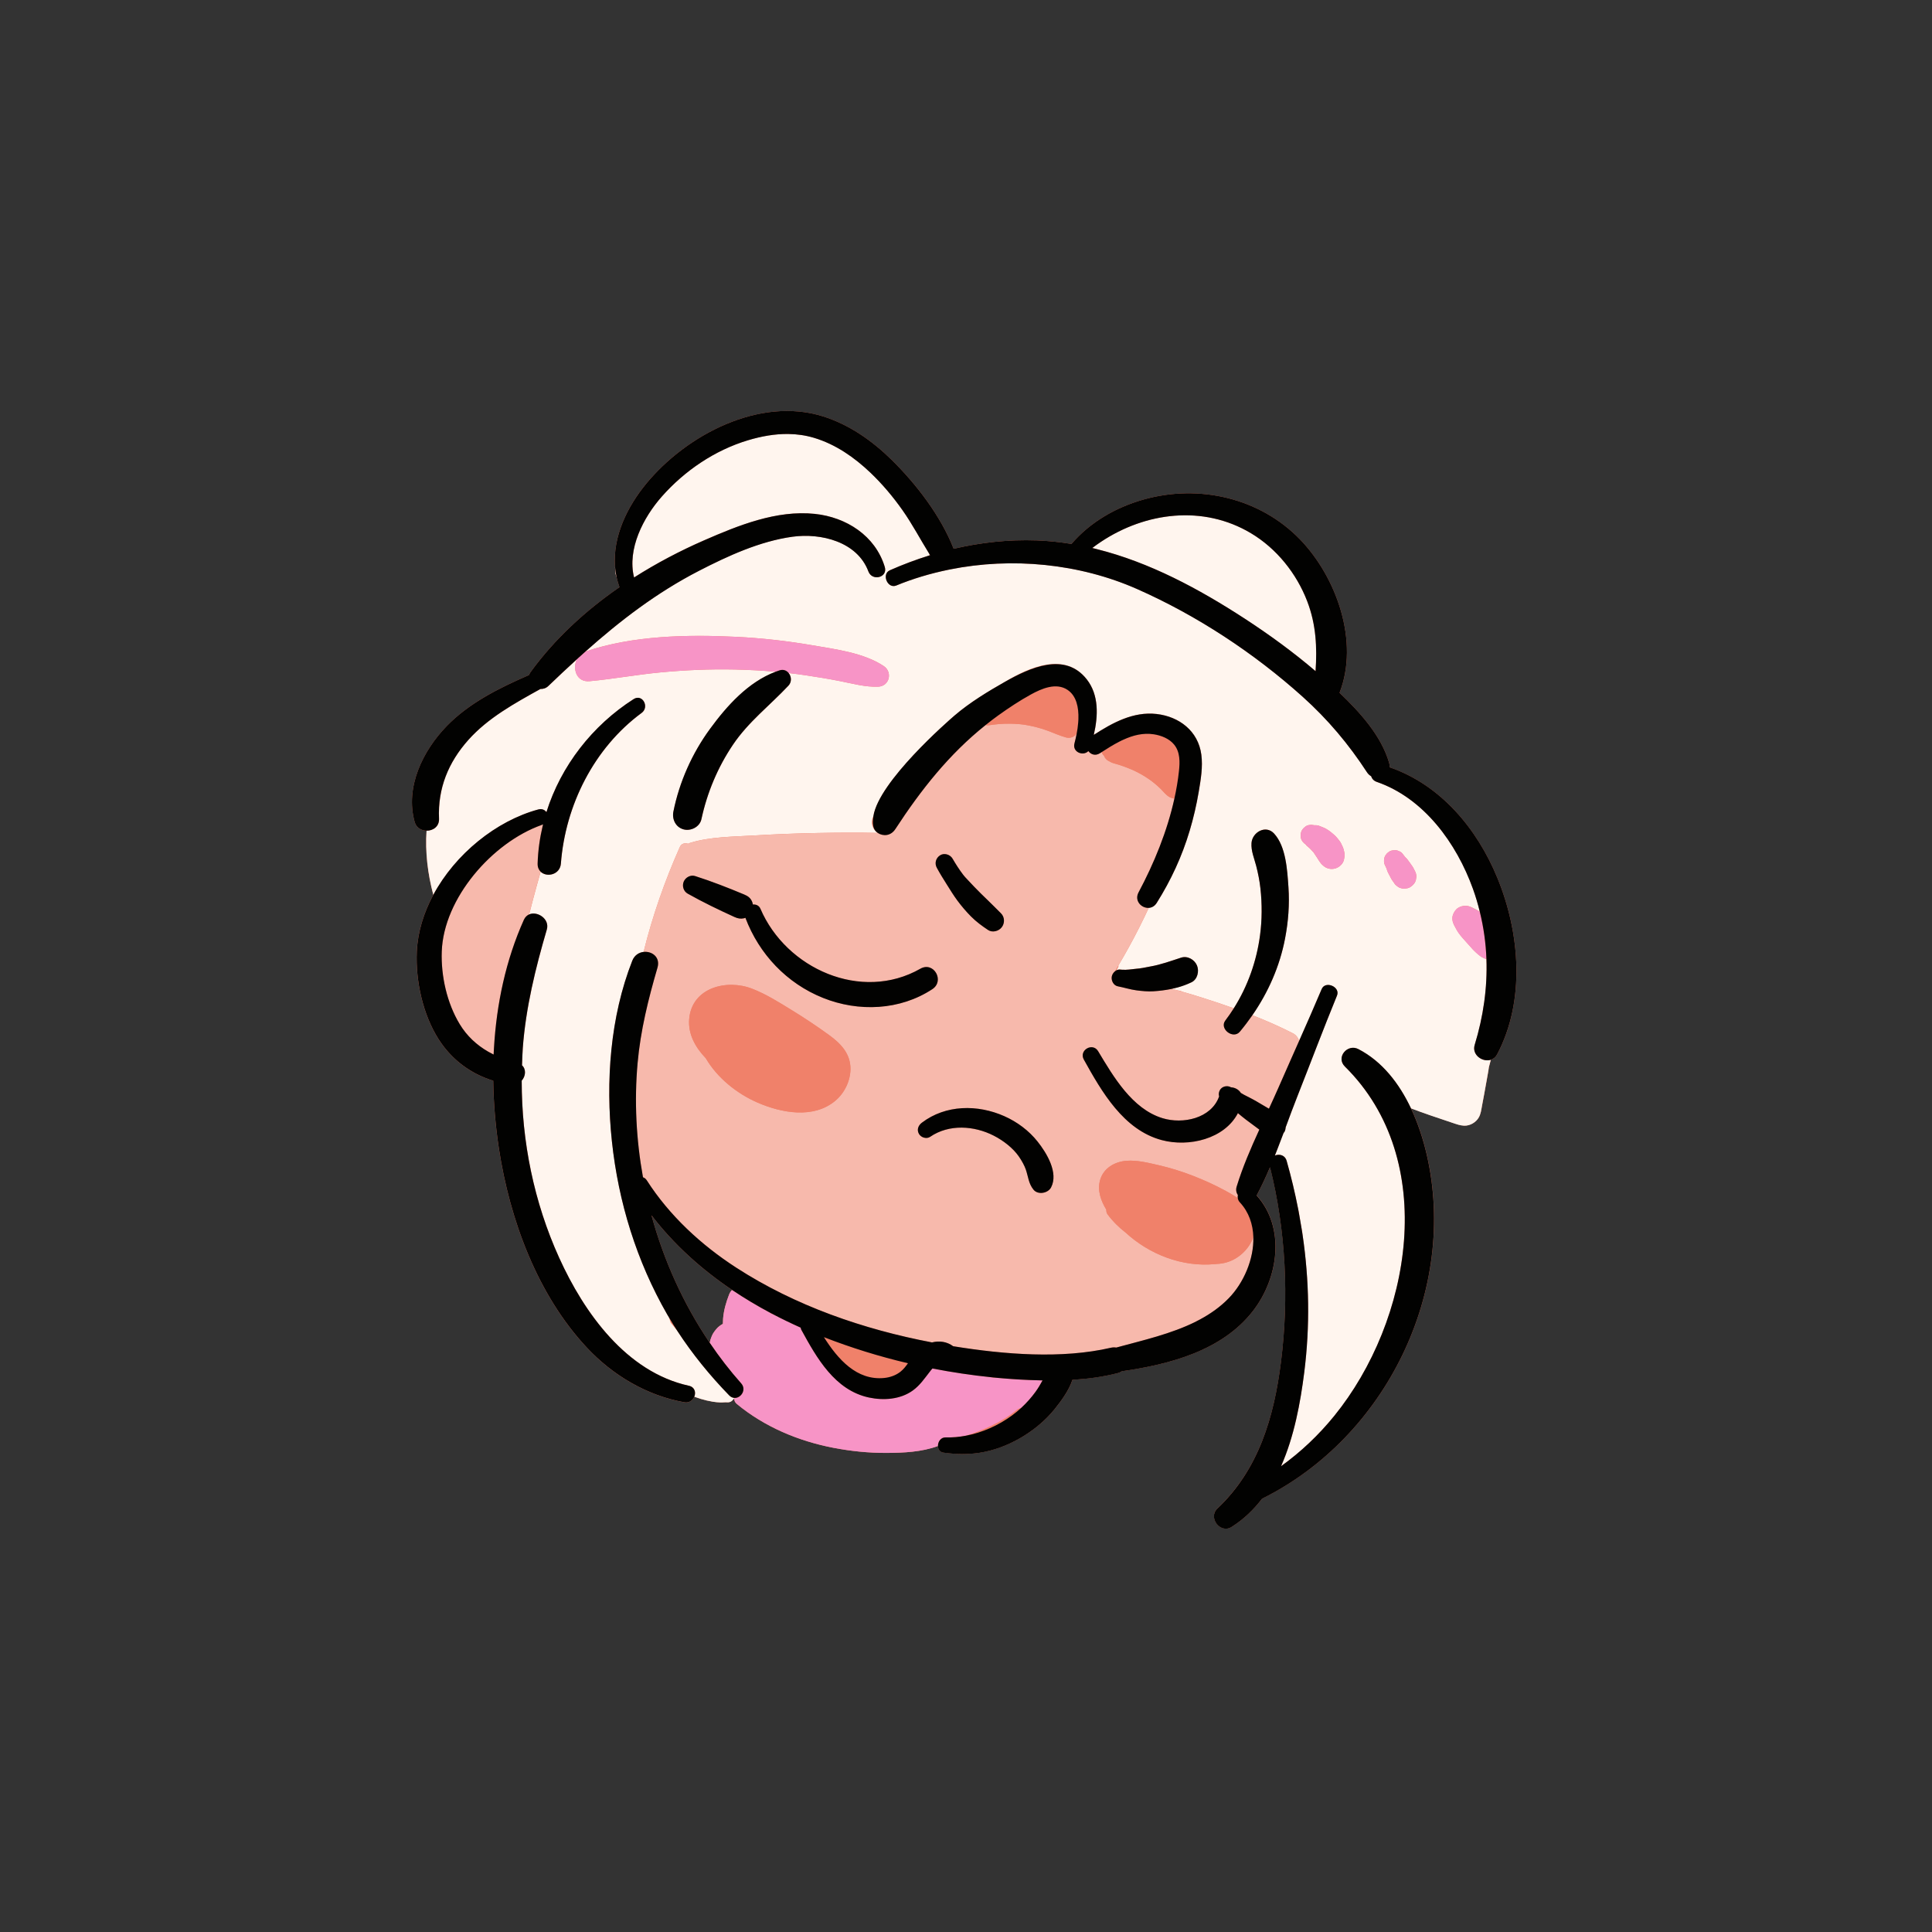 <svg xmlns="http://www.w3.org/2000/svg" xmlns:xlink="http://www.w3.org/1999/xlink" width="500" zoomAndPan="magnify" viewBox="0 0 375 375" height="500" preserveAspectRatio="xMidYMid meet" version="1.2"><rect x="0" y="0" width="375" height="375" fill="#333333" stroke="none"/><g id="c3af10ad62"><path style=" stroke:none;fill-rule:nonzero;fill:#f0816a;fill-opacity:1;" d="M 290.629 170.379 C 286.715 160.879 279.629 152.344 269.734 148.941 C 269.754 148.676 269.727 148.395 269.641 148.09 C 268.098 142.789 263.984 138.293 260.008 134.48 C 263.879 124.559 259.43 112.023 252.305 104.68 C 244.496 96.625 232.715 93.949 222.008 96.949 C 216.629 98.457 211.609 101.332 207.969 105.582 C 205.754 105.227 203.512 104.98 201.227 104.898 C 195.715 104.703 190.34 105.297 185.109 106.523 C 182.605 100.129 177.836 93.941 173.043 89.234 C 169.277 85.539 164.812 82.41 159.75 80.82 C 147.398 76.941 133.246 84.426 125.473 93.832 C 121.699 98.391 118.922 104.191 119.379 109.98 C 119.391 110.297 119.41 110.609 119.438 110.926 C 119.473 111.332 119.566 111.727 119.707 112.121 C 119.844 112.742 120.02 113.355 120.246 113.969 C 113.617 118.551 107.625 124.051 102.969 130.477 C 102.836 130.656 102.754 130.836 102.691 131.02 C 96.938 133.52 91.074 136.41 86.688 140.957 C 82.047 145.754 78.605 152.816 80.488 159.539 C 80.805 160.676 81.797 161.223 82.789 161.234 C 82.508 165.379 83.004 169.59 84.102 173.684 C 82.242 177.145 81.074 180.891 80.898 184.695 C 80.637 190.371 82.062 196.934 85.145 201.746 C 87.695 205.734 91.387 208.43 95.734 209.777 C 95.797 214.203 96.176 218.617 96.832 222.934 C 98.934 236.684 104.258 251.254 113.895 261.566 C 118.922 266.953 125.535 270.879 132.816 272.188 C 133.766 272.359 134.469 271.801 134.762 271.098 C 135.152 271.246 135.547 271.379 135.949 271.504 C 136.723 271.742 137.527 271.93 138.324 272.062 C 138.816 272.148 139.305 272.188 139.797 272.211 C 140.246 272.234 140.676 272.148 141.117 272.184 C 141.719 272.23 142.137 271.934 142.387 271.512 C 142.406 271.512 142.43 271.52 142.449 271.52 C 142.473 271.52 142.496 271.512 142.52 271.512 C 142.516 271.855 142.668 272.211 143.031 272.512 C 148.379 276.934 154.934 279.691 161.734 281.004 C 165.129 281.66 168.598 282.02 172.055 282.004 C 175.371 281.996 178.918 281.832 182.066 280.66 C 182.074 281.273 182.41 281.848 183.145 281.945 C 185.902 282.324 188.512 282.352 191.242 281.77 C 193.879 281.211 196.445 280.121 198.73 278.699 C 201 277.289 203.066 275.543 204.742 273.457 C 205.98 271.914 207.512 269.852 208.168 267.812 C 211.141 267.637 214.102 267.238 216.973 266.504 C 217.281 266.422 217.535 266.301 217.758 266.152 C 227.055 264.812 237.246 262.164 243.238 254.41 C 248.172 248.02 249.555 238.281 243.922 232.02 C 243.93 232 243.949 231.984 243.961 231.961 C 244.895 230.215 245.73 228.395 246.52 226.547 C 249.586 238.746 250.219 251.879 248.645 264.348 C 247.297 275.004 244.316 285.23 236.301 292.789 C 234.434 294.551 236.859 297.758 239.059 296.367 C 241.41 294.883 243.352 293.004 244.984 290.875 C 269.074 278.949 283.039 250.359 276.926 224.039 C 276.242 221.094 275.25 218.016 273.879 215.117 C 275.129 215.59 276.383 216.051 277.652 216.48 C 279.098 216.973 280.547 217.469 282 217.953 C 282.719 218.188 283.418 218.449 284.184 218.48 C 285.324 218.531 286.488 217.855 287.051 216.867 C 287.441 216.18 287.523 215.383 287.664 214.621 C 287.809 213.863 287.945 213.109 288.09 212.355 C 288.371 210.844 288.648 209.332 288.902 207.816 C 288.941 207.586 288.965 207.355 289 207.129 C 289.129 206.648 289.254 206.168 289.379 205.691 C 289.871 205.531 290.309 205.199 290.605 204.629 C 296.113 194.207 295.023 181.031 290.629 170.379 Z M 141.516 251.281 C 140.926 252.805 140.496 254.281 140.355 255.914 C 140.328 256.262 140.32 256.609 140.312 256.961 C 139.828 257.223 139.379 257.551 139.023 257.992 C 138.816 258.25 138.605 258.512 138.43 258.797 C 138.293 259.023 138.195 259.262 138.094 259.5 C 137.938 259.867 137.82 260.254 137.766 260.648 C 132.664 253.125 128.855 244.703 126.453 235.891 C 130.812 241.594 136.16 246.383 142.094 250.379 C 141.852 250.617 141.656 250.922 141.516 251.281 Z M 141.516 251.281 "/><path style=" stroke:none;fill-rule:nonzero;fill:#fff5ee;fill-opacity:1;" d="M 254.527 160.27 C 254.73 160.234 254.922 160.207 255.117 160.195 C 255.117 160.195 255.113 160.195 255.113 160.195 C 254.918 160.219 254.723 160.242 254.527 160.27 Z M 119.434 110.922 C 119.465 111.328 119.562 111.723 119.699 112.113 C 119.543 111.402 119.434 110.691 119.375 109.98 C 119.391 110.289 119.41 110.605 119.434 110.922 Z M 105.391 160.008 C 105.352 160.023 105.328 160.051 105.285 160.066 C 105.227 160.086 105.164 160.109 105.109 160.133 C 105.184 160.172 105.262 160.203 105.336 160.25 C 105.355 160.172 105.371 160.09 105.391 160.008 Z M 242.805 103.492 C 233.516 97.949 222.352 99.43 213.75 105.125 C 213.156 105.516 212.574 105.93 212.004 106.359 C 212.488 106.477 212.938 106.586 212.918 106.59 C 223.156 109.156 232.691 114.281 241.547 120.047 C 246.336 123.164 250.992 126.555 255.348 130.27 C 255.648 125.656 255.473 121.254 253.723 116.699 C 251.668 111.316 247.781 106.461 242.805 103.492 Z M 250.559 205.641 C 250.574 205.613 250.586 205.582 250.598 205.551 C 250.578 205.562 250.555 205.57 250.535 205.582 C 250.543 205.598 250.551 205.617 250.559 205.641 Z M 289.363 205.703 C 289.242 206.184 289.117 206.664 288.988 207.141 C 288.949 207.371 288.926 207.602 288.887 207.828 C 288.629 209.348 288.355 210.855 288.074 212.371 C 287.934 213.125 287.793 213.879 287.652 214.633 C 287.508 215.398 287.426 216.191 287.035 216.883 C 286.477 217.871 285.312 218.543 284.168 218.496 C 283.406 218.465 282.703 218.207 281.988 217.965 C 280.535 217.488 279.09 216.988 277.637 216.496 C 276.371 216.066 275.117 215.602 273.863 215.129 C 271.602 210.336 268.301 206.027 263.656 203.629 C 261.535 202.535 259.238 205.23 261.043 207.012 C 279.418 225.152 273.949 256.395 258.973 274.832 C 255.945 278.555 252.496 281.824 248.648 284.594 C 251.203 278.828 252.41 272.258 253.156 266.348 C 254.289 257.363 254.117 248.484 252.832 239.699 C 252.797 239.176 252.719 238.82 252.637 238.457 C 252.492 237.562 252.34 236.672 252.176 235.777 C 252.121 235.34 252.062 234.91 251.961 234.609 C 251.352 231.504 250.617 228.41 249.738 225.328 C 249.527 224.598 249.012 224.234 248.441 224.16 C 248.113 224.113 247.77 224.16 247.453 224.289 C 247.641 223.824 247.816 223.363 248 222.895 C 248.387 221.895 248.77 220.898 249.145 219.895 C 249.199 219.824 249.27 219.766 249.312 219.691 C 249.469 219.395 249.531 219.094 249.551 218.797 C 250.305 216.758 251.055 214.723 251.844 212.734 C 254.41 206.238 256.863 199.703 259.512 193.238 C 260.203 191.547 257.254 190.285 256.535 191.98 C 255.117 195.348 253.645 198.684 252.164 202.023 C 251.957 201.406 251.547 200.867 250.949 200.562 C 248.414 199.258 245.77 198.109 243.082 197.051 C 246.172 192.578 248.391 187.562 249.426 182.172 C 250.059 178.883 250.32 175.527 250.086 172.184 C 249.855 168.91 249.621 164.309 247.301 161.785 C 245.684 160.027 243.082 161.523 242.918 163.598 C 242.801 165.137 243.449 166.59 243.824 168.055 C 244.199 169.5 244.488 170.973 244.652 172.457 C 244.98 175.445 244.973 178.535 244.574 181.52 C 243.91 186.543 242.184 191.426 239.477 195.707 C 237.383 194.961 235.285 194.262 233.195 193.602 C 231.949 193.203 230.699 192.832 229.445 192.477 C 229.289 192.344 228.875 192.277 228.457 192.207 C 228.121 192.113 227.781 192.02 227.449 191.93 C 227.812 191.852 228.168 191.766 228.523 191.672 C 229.457 191.414 230.375 191.082 231.27 190.652 C 232.438 190.09 232.805 188.496 232.336 187.387 C 231.855 186.242 230.5 185.469 229.254 185.875 C 227.266 186.52 225.309 187.238 223.242 187.598 C 222.758 187.684 222.285 187.789 221.805 187.871 C 221.742 187.879 221.168 187.961 221.188 187.965 C 220.988 187.988 220.793 188.012 220.59 188.027 C 219.504 188.129 218.777 188.289 217.723 188.215 C 217.621 188.203 217.52 188.199 217.41 188.184 C 217.172 188.156 216.938 188.219 216.727 188.324 C 216.824 188.031 217.219 187.625 217.07 187.41 C 218.484 185.035 219.816 182.609 221.066 180.141 C 221.727 178.84 222.359 177.527 222.973 176.211 C 223.547 176.176 224.121 175.891 224.527 175.246 C 227.285 170.855 229.445 166.195 230.926 161.227 C 231.66 158.754 232.246 156.227 232.676 153.68 C 233.078 151.309 233.504 148.863 233.184 146.457 C 232.57 141.891 228.902 139.078 224.488 138.578 C 219.992 138.066 215.969 140.262 212.312 142.633 C 213.16 138.961 213.336 134.902 210.945 131.855 C 206.695 126.445 199.816 129.488 195.043 132.348 C 191.902 134.129 188.242 136.332 185.266 138.895 C 184.012 139.973 170.582 151.672 169.531 158.402 C 168.844 159.785 169.418 161.043 170.391 161.668 C 166.539 161.582 162.68 161.609 158.832 161.68 C 154.633 161.754 150.438 161.922 146.246 162.172 C 142.301 162.406 137.895 162.41 134.102 163.555 C 134.094 163.562 134.086 163.566 134.078 163.566 C 133.902 163.605 133.734 163.672 133.582 163.77 C 132.965 163.566 132.27 163.695 131.953 164.414 C 129.059 170.934 126.648 177.766 124.926 184.766 C 124.027 184.871 123.152 185.406 122.734 186.477 C 118.434 197.402 117.543 209.934 118.777 221.535 C 120.039 233.344 123.578 244.809 129.504 255.117 C 129.605 255.293 129.715 255.461 129.812 255.637 C 129.938 256 130.059 256.367 130.18 256.73 C 130.609 257.277 131.051 257.82 131.496 258.348 C 134.406 262.828 137.832 267.016 141.543 270.836 C 141.855 271.16 142.203 271.305 142.543 271.332 C 142.535 271.395 142.531 271.457 142.531 271.52 C 142.504 271.52 142.48 271.523 142.457 271.523 C 142.438 271.523 142.414 271.52 142.395 271.52 C 142.148 271.938 141.727 272.238 141.125 272.188 C 140.688 272.148 140.258 272.238 139.809 272.215 C 139.312 272.191 138.82 272.148 138.332 272.066 C 137.535 271.934 136.734 271.746 135.961 271.508 C 135.562 271.383 135.168 271.25 134.77 271.102 C 135.113 270.266 134.867 269.227 133.715 268.977 C 121.578 266.316 113.379 254.816 108.531 244.121 C 103.652 233.355 101.258 221.562 101.27 209.762 C 102.039 208.898 102.176 207.559 101.332 206.785 C 101.371 205.668 101.398 204.543 101.48 203.426 C 102.062 195.59 103.938 187.945 106.145 180.426 C 106.746 178.379 104.312 176.781 102.707 177.492 C 103.188 175.598 103.684 173.707 104.207 171.82 C 104.449 170.949 104.691 170.074 104.941 169.199 C 106.121 170.355 108.703 169.801 108.871 167.621 C 109.738 156.293 115.297 145.188 124.547 138.379 C 126.113 137.223 124.699 134.609 122.984 135.703 C 114.988 140.812 108.879 148.664 106.062 157.645 C 105.746 157.195 105.203 156.93 104.488 157.121 C 96.312 159.328 88.375 165.762 84.113 173.684 C 83.016 169.59 82.52 165.375 82.801 161.234 C 84.047 161.254 85.293 160.441 85.227 158.898 C 84.961 153.027 87.031 147.977 90.906 143.629 C 94.73 139.336 99.918 136.504 104.906 133.73 C 105.445 133.75 105.992 133.582 106.445 133.152 C 108.285 131.391 110.125 129.652 111.992 127.953 C 111.086 129.789 111.887 132.453 114.438 132.219 C 119.055 131.793 123.609 130.938 128.223 130.508 C 132.988 130.062 137.777 129.848 142.562 129.949 C 145.227 130.008 147.898 130.145 150.555 130.383 C 145.242 132.375 141.098 136.996 137.816 141.48 C 134.344 146.227 131.875 151.758 130.715 157.52 C 130.414 159.012 131.145 160.562 132.684 160.98 C 134.086 161.367 135.824 160.508 136.145 159.016 C 137.27 153.836 139.312 148.949 142.273 144.551 C 145.266 140.105 149.43 136.934 153.051 133.078 C 153.719 132.367 153.621 131.301 153.086 130.637 C 154.203 130.766 155.32 130.91 156.434 131.078 C 158.672 131.41 160.91 131.777 163.129 132.219 C 165.535 132.695 167.98 133.379 170.453 133.281 C 172.633 133.203 173.305 130.469 171.539 129.285 C 167.668 126.703 162.141 126.012 157.633 125.238 C 152.781 124.406 147.871 123.852 142.953 123.609 C 133.367 123.141 122.82 123.348 113.652 126.453 C 113.641 126.461 113.633 126.465 113.621 126.465 C 120.375 120.457 127.473 115.008 135.652 110.793 C 141.277 107.895 147.484 105.043 153.805 104.168 C 159.324 103.41 166.391 105.121 168.562 110.91 C 169.293 112.859 172.367 112.102 171.742 110.039 C 169.895 103.965 164.27 100.379 158.164 99.738 C 150.758 98.961 143.32 101.969 136.66 104.875 C 132.031 106.895 127.445 109.301 123.082 112.082 C 121.707 106.551 124.883 100.418 128.477 96.359 C 132.918 91.34 138.754 87.379 145.188 85.445 C 147.773 84.668 150.395 84.195 153.012 84.23 C 154.684 84.254 156.348 84.477 158.012 84.973 C 160.102 85.602 162.07 86.555 163.902 87.723 C 165.727 88.891 167.422 90.27 168.973 91.754 C 171.281 93.957 173.344 96.41 175.18 99.016 C 177.094 101.734 178.633 104.684 180.387 107.492 C 180.391 107.594 180.395 107.699 180.398 107.805 C 177.812 108.613 175.254 109.57 172.727 110.688 C 171.07 111.422 172.273 114.344 173.973 113.645 C 177.207 112.316 180.582 111.312 184.039 110.598 C 184.148 110.582 184.258 110.559 184.363 110.531 C 196.477 108.094 209.527 109.383 220.699 114.32 C 232.324 119.453 243.434 126.77 252.875 135.254 C 257.738 139.629 261.781 144.434 265.344 149.898 C 265.562 150.238 265.84 150.48 266.145 150.66 C 266.297 151.125 266.633 151.547 267.234 151.758 C 276.406 154.926 282.73 163.691 285.914 172.539 C 286.441 174.008 286.879 175.492 287.246 176.984 C 286.754 176.648 286.227 176.406 285.703 176.137 C 285.188 175.875 284.676 175.762 284.098 175.836 C 283.566 175.91 283.023 176.125 282.652 176.531 C 282.355 176.848 282.141 177.227 282 177.641 C 281.797 178.273 281.953 179.016 282.254 179.582 C 282.527 180.086 282.773 180.59 283.105 181.062 C 283.582 181.742 284.152 182.352 284.703 182.965 C 285.098 183.406 285.492 183.844 285.883 184.285 C 286.074 184.5 286.293 184.684 286.5 184.887 C 286.785 185.156 287.086 185.414 287.41 185.641 C 287.48 185.688 287.547 185.73 287.617 185.773 C 287.855 185.906 288.234 186.09 288.512 186.137 C 288.516 186.137 288.516 186.137 288.52 186.137 C 288.727 191.715 287.922 197.316 286.242 202.805 C 285.629 204.77 287.766 206.215 289.363 205.703 Z M 260.895 165.285 C 260.871 165.168 260.844 165.051 260.816 164.938 C 260.699 164.516 260.496 164.109 260.305 163.715 C 260.117 163.328 259.789 162.965 259.531 162.641 C 259.383 162.453 259.211 162.281 259.035 162.117 C 258.551 161.676 258.027 161.254 257.465 160.922 C 257.102 160.707 256.676 160.551 256.289 160.395 C 256.18 160.352 256.07 160.309 255.961 160.27 C 255.672 160.176 255.406 160.164 255.137 160.184 C 254.926 160.156 254.723 160.117 254.512 160.094 C 254.332 160.117 254.145 160.141 253.965 160.164 C 253.695 160.227 253.461 160.352 253.262 160.535 C 252.922 160.797 252.621 161.172 252.52 161.609 C 252.441 161.969 252.441 162.344 252.52 162.707 C 252.641 163.227 253.023 163.613 253.434 163.914 C 253.441 163.918 253.449 163.93 253.457 163.934 C 253.516 164.004 253.57 164.082 253.629 164.152 C 253.645 164.168 253.664 164.176 253.676 164.191 C 254.145 164.559 254.574 164.988 254.961 165.445 C 255.16 165.742 255.355 166.043 255.559 166.344 C 255.922 166.879 256.242 167.523 256.742 167.938 C 257.047 168.246 257.41 168.453 257.832 168.574 C 258.266 168.695 258.703 168.695 259.141 168.574 C 259.918 168.359 260.699 167.676 260.859 166.855 C 260.867 166.809 260.879 166.762 260.887 166.711 C 261 166.07 261.031 165.926 260.895 165.285 Z M 274.91 170.156 C 274.91 169.734 274.805 169.344 274.59 168.98 C 274.492 168.789 274.395 168.598 274.297 168.406 C 274.195 168.223 274.055 168.051 273.938 167.871 C 273.816 167.707 273.703 167.539 273.582 167.371 C 273.469 167.207 273.348 167.047 273.23 166.891 C 273.035 166.637 273 166.598 272.848 166.477 C 272.719 166.359 272.613 166.199 272.508 166.062 C 272.391 165.914 272.273 165.766 272.156 165.617 C 271.969 165.418 271.746 165.273 271.492 165.195 C 271.242 165.066 270.98 165.008 270.695 165.016 C 270.512 165.039 270.328 165.066 270.145 165.09 C 269.879 165.152 269.645 165.273 269.445 165.457 C 269.289 165.547 269.168 165.672 269.07 165.828 C 268.891 166.027 268.766 166.262 268.703 166.531 C 268.68 166.711 268.656 166.898 268.633 167.078 C 268.633 167.453 268.727 167.801 268.914 168.121 C 269 168.309 269.086 168.496 269.172 168.684 C 269.188 168.75 269.195 168.816 269.219 168.883 C 269.305 169.172 269.445 169.418 269.578 169.676 C 269.676 169.867 269.777 170.055 269.879 170.246 C 269.973 170.422 270.059 170.613 270.168 170.781 C 270.293 170.965 270.434 171.148 270.566 171.328 C 270.715 171.602 270.914 171.816 271.168 171.984 C 271.391 172.188 271.656 172.328 271.961 172.398 C 272.27 172.496 272.582 172.508 272.891 172.441 C 273.203 172.426 273.488 172.336 273.754 172.164 C 274.254 171.844 274.691 171.367 274.824 170.77 C 274.855 170.57 274.883 170.363 274.91 170.156 Z M 274.91 170.156 "/><path style=" stroke:none;fill-rule:nonzero;fill:#f7b9ac;fill-opacity:1;" d="M 104.344 167.621 C 104.324 168.316 104.559 168.836 104.926 169.199 C 104.68 170.074 104.434 170.949 104.191 171.82 C 103.672 173.707 103.176 175.598 102.691 177.492 C 102.277 177.68 101.914 178.02 101.676 178.551 C 98.172 186.359 96.371 194.871 95.875 203.469 C 95.848 203.875 95.824 204.285 95.805 204.691 C 95.449 204.516 95.102 204.328 94.758 204.133 C 92.531 202.855 90.621 201.102 89.219 198.781 C 86.754 194.703 85.574 189.441 85.742 184.695 C 86.098 174.332 95.566 163.527 105.113 160.133 C 105.188 160.172 105.266 160.203 105.344 160.25 C 104.77 162.648 104.422 165.113 104.344 167.621 Z M 218.797 230.797 C 218.797 230.758 218.805 230.719 218.805 230.684 C 218.797 230.684 218.781 230.688 218.762 230.691 C 218.773 230.727 218.785 230.762 218.797 230.797 Z M 218.711 230.703 C 218.625 230.727 218.504 230.758 218.43 230.824 C 218.496 230.77 218.652 230.789 218.711 230.703 Z M 218.055 143.562 C 217.781 143.688 217.512 143.816 217.242 143.953 C 217.469 143.961 217.992 143.695 218.055 143.562 Z M 186.906 169.727 C 186.914 169.727 186.914 169.727 186.906 169.727 C 186.988 169.824 186.988 169.824 186.906 169.727 Z M 124.914 184.77 C 126.637 177.777 129.047 170.938 131.945 164.422 C 132.262 163.703 132.961 163.57 133.57 163.777 C 133.73 163.68 133.891 163.609 134.066 163.57 C 134.078 163.566 134.082 163.562 134.094 163.562 C 137.883 162.414 142.289 162.41 146.234 162.176 C 150.426 161.926 154.621 161.762 158.82 161.684 C 162.672 161.613 166.527 161.59 170.383 161.676 C 171.414 162.34 172.898 162.289 173.801 160.906 C 178.766 153.301 184.238 146.371 191.301 140.73 C 191.5 140.777 191.707 140.797 191.922 140.77 C 192.926 140.648 193.039 140.602 193.953 140.531 C 194.629 140.477 195.312 140.449 195.996 140.461 C 196.629 140.465 197.266 140.496 197.898 140.555 C 198.156 140.578 198.41 140.602 198.668 140.637 C 198.684 140.641 199.324 140.746 199.414 140.762 C 200.664 140.988 201.902 141.312 203.102 141.738 C 204.488 142.23 205.484 142.73 206.895 143.129 C 207.746 143.367 208.512 143.016 208.984 142.422 C 208.855 143.094 208.707 143.727 208.559 144.27 C 208.098 145.984 210.25 146.816 211.25 145.773 C 211.742 146.43 212.598 146.762 213.5 146.184 C 213.609 146.113 213.723 146.043 213.84 145.969 C 213.914 146.258 214.074 146.5 214.289 146.688 C 214.473 147.207 214.883 147.617 215.461 147.832 C 215.281 147.766 215.457 147.852 215.531 147.891 C 215.738 148.02 216.035 148.109 216.285 148.184 C 216.566 148.27 216.852 148.344 217.133 148.43 C 217.668 148.598 218.199 148.785 218.723 148.988 C 218.828 149.027 218.934 149.07 219.039 149.113 C 218.953 149.078 219.473 149.293 219.555 149.328 C 219.617 149.352 219.676 149.375 219.734 149.398 C 219.754 149.406 219.934 149.484 219.988 149.512 C 220.527 149.762 221.055 150.027 221.57 150.324 C 222.059 150.602 222.531 150.902 222.992 151.223 C 223.125 151.316 223.266 151.414 223.398 151.508 C 223.402 151.512 223.426 151.527 223.445 151.543 C 223.469 151.566 223.91 151.898 223.938 151.926 C 223.992 151.969 224.039 152.004 224.059 152.02 C 224.492 152.371 224.906 152.75 225.309 153.141 C 225.859 153.68 226.336 154.355 227.023 154.711 C 227.324 154.871 227.641 154.965 227.957 155.008 C 226.559 161.352 224.016 167.562 221.012 173.188 C 220.133 174.828 221.57 176.289 222.977 176.203 C 222.363 177.523 221.73 178.836 221.074 180.133 C 219.82 182.602 218.484 185.027 217.078 187.406 C 216.852 187.785 216.621 188.16 216.395 188.539 C 216.062 188.82 215.836 189.227 215.789 189.617 C 215.695 190.375 216.156 191.277 216.977 191.438 C 218.195 191.672 219.367 192.059 220.594 192.215 C 221.68 192.355 222.801 192.473 223.895 192.402 C 225.102 192.32 226.289 192.172 227.449 191.93 C 227.785 192.02 228.121 192.113 228.457 192.207 C 228.785 192.297 229.113 192.383 229.445 192.477 C 230.699 192.836 231.949 193.207 233.195 193.602 C 235.285 194.258 237.383 194.957 239.477 195.707 C 238.965 196.512 238.422 197.301 237.84 198.066 C 236.609 199.672 239.355 201.809 240.66 200.242 C 241.516 199.215 242.32 198.152 243.082 197.059 C 245.77 198.113 248.414 199.262 250.949 200.566 C 251.547 200.871 251.957 201.41 252.164 202.027 C 251.641 203.203 251.121 204.371 250.602 205.547 C 250.582 205.555 250.559 205.566 250.539 205.574 C 250.551 205.594 250.555 205.617 250.562 205.637 C 249.746 207.477 248.93 209.32 248.125 211.168 C 247.535 212.508 246.926 213.852 246.301 215.203 C 246.293 215.195 246.289 215.195 246.285 215.191 C 245.492 214.723 244.699 214.262 243.91 213.793 C 243.113 213.324 242.293 212.93 241.477 212.504 C 241.262 212.391 241.055 212.262 240.848 212.141 C 240.441 211.477 239.699 211.086 238.941 211.051 C 238.938 211.047 238.93 211.047 238.926 211.043 C 238.215 210.621 237.164 210.855 236.77 211.609 C 236.543 212.031 236.516 212.445 236.629 212.824 C 235.094 217.105 229.586 218.254 225.633 217.039 C 219.746 215.234 216.113 208.98 213.148 204.043 C 212.082 202.266 209.359 203.852 210.371 205.668 C 213.84 211.902 218.07 219.316 225.496 221.301 C 230.777 222.707 237.676 221.074 240.277 216.066 C 240.793 216.496 241.305 216.93 241.844 217.332 C 242.586 217.887 243.324 218.434 244.07 218.988 C 244.195 219.078 244.312 219.168 244.434 219.262 C 242.77 222.895 241.184 226.566 240.035 230.32 C 239.84 230.953 239.969 231.523 240.27 231.973 C 240.227 232.156 240.223 232.355 240.25 232.555 C 239.477 232.016 238.645 231.547 237.828 231.105 C 235.789 229.996 233.664 229.039 231.496 228.199 C 229.344 227.363 227.129 226.68 224.875 226.16 C 222.887 225.703 220.711 225.152 218.656 225.309 C 216.348 225.488 214.184 226.719 213.52 229.078 C 212.961 231.059 213.68 233.078 214.727 234.789 C 214.727 235.125 214.785 235.449 214.965 235.691 C 215.996 237.082 217.176 238.238 218.465 239.234 C 223.098 243.5 229.461 245.961 235.77 245.367 C 236.414 245.336 237.055 245.27 237.68 245.133 C 240.223 244.559 242.441 242.527 243.273 240.113 C 243.406 244.43 241.355 249.047 238.52 251.969 C 236.875 253.664 234.969 255.008 232.914 256.113 C 232.691 256.215 232.461 256.32 232.238 256.41 C 232.219 256.438 232.199 256.469 232.18 256.496 C 227.352 258.926 221.781 260.164 216.664 261.562 C 216.348 261.508 215.996 261.516 215.621 261.602 C 206.094 263.812 194.945 262.914 185.012 261.305 C 183.805 260.41 182.32 260.195 180.902 260.57 C 167.547 258.023 154.355 253.465 142.918 246.062 C 136.102 241.656 129.93 235.957 125.539 229.102 C 125.34 228.793 125.078 228.621 124.801 228.508 C 123.48 221.195 123.102 213.723 123.754 206.379 C 124.316 200.047 125.836 193.914 127.617 187.828 C 128.215 185.773 126.52 184.578 124.914 184.77 Z M 165.078 207.516 C 165.109 204.508 163.168 202.527 160.891 200.879 C 158.52 199.156 156.082 197.539 153.59 196.012 C 151.148 194.512 148.664 192.945 145.98 191.906 C 141.07 189.996 134.312 191.668 133.773 197.754 C 133.516 200.68 134.941 203.273 136.98 205.391 C 139.219 209.223 143.027 212.266 147.027 214.008 C 151.672 216.031 157.91 217.211 162.145 213.645 C 163.918 212.164 165.055 209.82 165.078 207.516 Z M 194.934 216.648 C 189.77 214.352 183.57 214.391 178.934 217.914 C 178.246 218.434 177.902 219.273 178.367 220.086 C 178.766 220.793 179.832 221.137 180.539 220.656 C 184.234 218.133 189.094 218.496 192.875 220.426 C 194.785 221.398 196.621 222.855 197.723 224.422 C 198.344 225.305 198.855 226.266 199.109 227 C 199.586 228.391 199.637 229.723 200.598 230.91 C 201.461 231.984 203.422 231.617 204.016 230.473 C 205.492 227.641 203.164 223.801 201.398 221.582 C 199.711 219.457 197.422 217.758 194.934 216.648 Z M 181.832 168.43 C 182.434 169.539 183.094 170.609 183.766 171.672 C 184.434 172.734 185.078 173.797 185.828 174.805 C 186.637 175.887 187.516 176.922 188.461 177.879 C 189.461 178.895 190.59 179.719 191.773 180.508 C 192.633 181.078 193.848 180.746 194.438 179.977 C 195.055 179.18 195.016 177.984 194.277 177.266 C 193.422 176.43 192.605 175.566 191.73 174.742 C 190.84 173.898 189.977 173.031 189.117 172.152 C 188.703 171.727 188.301 171.281 187.891 170.852 C 187.695 170.652 187.5 170.445 187.312 170.234 C 187.211 170.117 187.113 169.996 187.02 169.875 C 186.98 169.824 186.941 169.777 186.902 169.727 C 186.16 168.75 185.5 167.711 184.879 166.648 C 184.41 165.852 183.266 165.5 182.461 166.016 C 181.641 166.547 181.359 167.562 181.832 168.43 Z M 133.477 173.453 C 136.438 175.121 139.488 176.59 142.578 177.996 C 143.191 178.277 143.762 178.387 144.426 178.238 C 144.516 178.219 144.594 178.176 144.68 178.145 C 147.344 185.195 152.715 190.879 159.754 193.695 C 166.652 196.461 174.684 196.121 180.965 191.996 C 183.418 190.383 181.234 186.551 178.645 188.027 C 167.18 194.559 152.594 188.023 147.602 176.395 C 147.324 175.746 146.73 175.512 146.133 175.566 C 146.105 175.379 146.059 175.191 145.977 175 C 145.66 174.262 145.145 173.914 144.426 173.613 C 141.297 172.305 138.145 171.07 134.914 170.039 C 134.023 169.758 133.055 170.305 132.711 171.121 C 132.359 171.961 132.66 172.996 133.477 173.453 Z M 209.277 140.289 C 209.297 140.039 209.312 139.789 209.32 139.543 C 209.23 139.656 209.207 140.141 209.277 140.289 Z M 209.277 140.289 "/><path style=" stroke:none;fill-rule:nonzero;fill:#f0816a;fill-opacity:1;" d="M 159.922 259.543 C 165.211 261.609 170.672 263.297 176.234 264.605 C 175.812 265.207 175.367 265.781 174.793 266.238 C 173.902 266.945 172.766 267.34 171.641 267.461 C 166.281 268.004 162.613 263.789 159.922 259.543 Z M 209.32 139.543 C 209.395 137.297 208.945 135.078 207.23 133.914 C 205.02 132.41 202.172 133.656 200.102 134.793 C 197.914 135.996 195.812 137.391 193.789 138.84 C 192.934 139.453 192.109 140.086 191.297 140.734 C 191.496 140.785 191.703 140.805 191.918 140.773 C 192.918 140.656 193.035 140.605 193.945 140.535 C 194.625 140.484 195.309 140.453 195.988 140.465 C 196.625 140.469 197.262 140.504 197.895 140.559 C 198.152 140.582 198.406 140.605 198.664 140.641 C 198.68 140.645 199.316 140.75 199.41 140.766 C 200.66 140.992 201.898 141.32 203.094 141.742 C 204.484 142.234 205.477 142.738 206.891 143.133 C 207.742 143.371 208.504 143.02 208.977 142.426 C 209.105 141.75 209.219 141.023 209.273 140.281 C 209.207 140.141 209.23 139.656 209.32 139.543 Z M 227.914 144.527 C 226.965 143.352 225.41 142.742 223.953 142.516 C 221.875 142.203 219.914 142.715 218.059 143.562 C 217.992 143.695 217.469 143.961 217.25 143.953 C 216.07 144.562 214.934 145.277 213.844 145.973 C 213.922 146.262 214.078 146.504 214.293 146.691 C 214.48 147.211 214.891 147.621 215.469 147.836 C 215.285 147.77 215.461 147.855 215.535 147.895 C 215.746 148.023 216.039 148.113 216.289 148.191 C 216.57 148.277 216.855 148.348 217.137 148.434 C 217.672 148.602 218.203 148.793 218.73 148.992 C 218.832 149.031 218.938 149.074 219.043 149.117 C 218.957 149.082 219.477 149.297 219.559 149.332 C 219.621 149.355 219.68 149.379 219.742 149.402 C 219.762 149.414 219.938 149.488 219.992 149.516 C 220.535 149.766 221.059 150.031 221.574 150.328 C 222.062 150.605 222.535 150.906 222.996 151.227 C 223.133 151.324 223.27 151.418 223.402 151.512 C 223.406 151.52 223.434 151.531 223.449 151.547 C 223.477 151.57 223.914 151.906 223.941 151.93 C 223.996 151.973 224.043 152.012 224.062 152.023 C 224.496 152.379 224.914 152.754 225.312 153.145 C 225.863 153.688 226.34 154.359 227.027 154.719 C 227.328 154.875 227.645 154.969 227.965 155.012 C 228.355 153.242 228.66 151.461 228.852 149.68 C 229.031 147.922 229.09 145.98 227.914 144.527 Z M 160.895 200.879 C 158.527 199.156 156.086 197.539 153.594 196.012 C 151.152 194.512 148.672 192.945 145.988 191.906 C 141.074 189.996 134.316 191.668 133.777 197.754 C 133.52 200.68 134.945 203.273 136.984 205.391 C 139.227 209.223 143.031 212.266 147.031 214.008 C 151.68 216.031 157.914 217.211 162.148 213.645 C 163.91 212.164 165.047 209.82 165.07 207.516 C 165.109 204.508 163.168 202.527 160.895 200.879 Z M 237.828 231.105 C 238.641 231.551 239.473 232.02 240.25 232.555 C 240.293 232.844 240.422 233.137 240.676 233.41 C 242.418 235.297 243.195 237.652 243.273 240.109 C 242.441 242.523 240.227 244.555 237.68 245.125 C 237.055 245.266 236.414 245.332 235.77 245.359 C 229.461 245.957 223.098 243.492 218.465 239.23 C 217.176 238.23 215.996 237.074 214.965 235.688 C 214.785 235.441 214.727 235.113 214.727 234.785 C 213.688 233.074 212.961 231.055 213.52 229.074 C 214.184 226.719 216.352 225.488 218.656 225.305 C 220.707 225.148 222.883 225.699 224.875 226.156 C 227.129 226.672 229.34 227.359 231.496 228.195 C 233.66 229.039 235.785 229.996 237.828 231.105 Z M 218.711 230.703 C 218.625 230.727 218.504 230.758 218.43 230.824 C 218.496 230.77 218.652 230.789 218.711 230.703 Z M 218.805 230.684 C 218.797 230.684 218.781 230.688 218.762 230.691 C 218.773 230.73 218.785 230.762 218.797 230.797 C 218.797 230.758 218.801 230.719 218.805 230.684 Z M 218.805 230.684 "/><path style=" stroke:none;fill-rule:nonzero;fill:#f794c6;fill-opacity:1;" d="M 182.062 280.672 C 178.914 281.836 175.371 282 172.047 282.012 C 168.59 282.027 165.125 281.668 161.73 281.016 C 154.93 279.703 148.379 276.941 143.027 272.52 C 142.66 272.219 142.512 271.867 142.516 271.523 C 142.516 271.461 142.52 271.398 142.531 271.336 C 143.801 271.434 144.961 269.75 143.855 268.508 C 141.656 266.027 139.621 263.395 137.758 260.645 C 137.816 260.254 137.93 259.867 138.09 259.496 C 138.188 259.25 138.289 259.016 138.422 258.793 C 138.594 258.508 138.809 258.242 139.02 257.984 C 139.375 257.551 139.82 257.223 140.309 256.953 C 140.312 256.605 140.324 256.258 140.352 255.91 C 140.492 254.277 140.922 252.801 141.512 251.277 C 141.652 250.918 141.848 250.613 142.09 250.375 C 144.492 251.992 146.996 253.484 149.562 254.848 C 149.617 254.914 149.668 254.988 149.719 255.055 C 149.758 255.031 149.805 255.016 149.848 254.992 C 151.664 255.945 153.512 256.844 155.387 257.68 C 155.395 257.691 155.402 257.695 155.406 257.703 C 155.438 257.836 155.461 257.965 155.531 258.105 C 158.527 263.586 162.039 269.844 168.672 271.254 C 171.508 271.855 174.738 271.637 177.156 269.898 C 178.531 268.91 179.402 267.613 180.43 266.293 C 180.602 266.074 180.781 265.836 180.977 265.621 C 184.766 266.355 188.586 266.926 192.41 267.32 C 192.547 267.355 192.68 267.387 192.82 267.426 C 192.863 267.406 192.91 267.391 192.953 267.379 C 195.258 267.602 197.566 267.77 199.871 267.859 C 200.695 267.895 201.523 267.918 202.355 267.934 C 201.934 268.699 201.484 269.457 200.977 270.168 C 200.195 271.25 199.273 272.281 198.27 273.215 C 198.164 273.258 198.055 273.305 197.941 273.336 C 197.809 273.402 197.676 273.473 197.527 273.52 C 196.754 274.141 195.961 274.742 195.121 275.258 C 193.258 276.398 191.277 277.332 189.223 278.082 C 188.633 278.297 188.035 278.488 187.438 278.672 C 186.145 278.914 184.836 279.027 183.531 278.996 C 182.602 278.969 182.047 279.859 182.062 280.672 Z M 114.426 132.219 C 119.043 131.793 123.598 130.938 128.211 130.508 C 132.977 130.062 137.766 129.848 142.547 129.949 C 145.215 130.008 147.883 130.145 150.543 130.383 C 150.797 130.289 151.055 130.191 151.312 130.113 C 152.055 129.875 152.688 130.148 153.082 130.641 C 154.199 130.77 155.316 130.914 156.43 131.082 C 158.668 131.414 160.902 131.781 163.125 132.223 C 165.531 132.699 167.977 133.383 170.449 133.289 C 172.625 133.207 173.301 130.477 171.531 129.289 C 167.664 126.707 162.137 126.016 157.629 125.242 C 152.777 124.41 147.867 123.855 142.949 123.613 C 133.363 123.145 122.812 123.352 113.645 126.461 C 113.637 126.465 113.625 126.469 113.617 126.469 C 113.066 126.957 112.52 127.453 111.973 127.945 C 111.07 129.781 111.875 132.453 114.426 132.219 Z M 260.895 165.285 C 261.031 165.926 261 166.066 260.891 166.707 C 260.883 166.754 260.871 166.805 260.863 166.852 C 260.707 167.676 259.922 168.355 259.145 168.57 C 258.711 168.688 258.27 168.688 257.836 168.57 C 257.422 168.449 257.059 168.238 256.746 167.934 C 256.246 167.523 255.926 166.875 255.562 166.34 C 255.363 166.043 255.172 165.738 254.965 165.441 C 254.578 164.984 254.145 164.555 253.68 164.188 C 253.668 164.172 253.648 164.164 253.633 164.148 C 253.578 164.078 253.52 164 253.461 163.93 C 253.453 163.922 253.449 163.914 253.438 163.91 C 253.023 163.613 252.641 163.223 252.527 162.699 C 252.445 162.34 252.445 161.965 252.527 161.602 C 252.625 161.172 252.922 160.797 253.266 160.527 C 253.465 160.348 253.699 160.223 253.969 160.16 C 254.148 160.137 254.336 160.113 254.516 160.09 C 254.727 160.113 254.934 160.152 255.141 160.18 C 255.41 160.16 255.676 160.172 255.965 160.266 C 256.074 160.305 256.184 160.348 256.293 160.391 C 256.68 160.547 257.105 160.699 257.469 160.914 C 258.031 161.25 258.555 161.668 259.039 162.113 C 259.215 162.277 259.383 162.449 259.535 162.633 C 259.789 162.953 260.117 163.32 260.309 163.707 C 260.5 164.105 260.707 164.508 260.82 164.93 C 260.844 165.051 260.871 165.168 260.895 165.285 Z M 255.117 160.191 C 255.117 160.191 255.113 160.191 255.113 160.191 C 254.918 160.215 254.727 160.242 254.531 160.266 C 254.738 160.227 254.926 160.203 255.117 160.191 Z M 274.301 168.406 C 274.199 168.223 274.062 168.051 273.941 167.871 C 273.82 167.707 273.707 167.539 273.59 167.371 C 273.473 167.207 273.355 167.047 273.234 166.891 C 273.039 166.637 273.004 166.598 272.852 166.477 C 272.723 166.359 272.617 166.199 272.516 166.062 C 272.395 165.914 272.281 165.766 272.16 165.617 C 271.973 165.418 271.75 165.273 271.496 165.195 C 271.25 165.066 270.984 165.008 270.699 165.016 C 270.52 165.039 270.332 165.066 270.148 165.09 C 269.883 165.152 269.648 165.273 269.449 165.457 C 269.297 165.547 269.172 165.672 269.074 165.828 C 268.895 166.027 268.77 166.262 268.707 166.531 C 268.684 166.711 268.66 166.898 268.637 167.078 C 268.637 167.453 268.73 167.801 268.918 168.121 C 269.004 168.309 269.09 168.496 269.176 168.684 C 269.191 168.75 269.199 168.816 269.223 168.883 C 269.309 169.172 269.449 169.418 269.582 169.676 C 269.684 169.867 269.781 170.055 269.883 170.246 C 269.977 170.422 270.062 170.613 270.176 170.781 C 270.297 170.965 270.438 171.148 270.57 171.328 C 270.719 171.602 270.918 171.816 271.172 171.984 C 271.398 172.188 271.66 172.328 271.965 172.398 C 272.273 172.496 272.586 172.508 272.895 172.441 C 273.207 172.426 273.492 172.336 273.762 172.164 C 274.258 171.844 274.695 171.367 274.828 170.77 C 274.859 170.566 274.887 170.359 274.91 170.148 C 274.91 169.73 274.805 169.34 274.59 168.977 C 274.496 168.789 274.398 168.598 274.301 168.406 Z M 284.082 175.844 C 283.555 175.914 283.008 176.129 282.637 176.535 C 282.34 176.855 282.125 177.23 281.988 177.648 C 281.781 178.277 281.941 179.023 282.242 179.586 C 282.512 180.09 282.762 180.594 283.09 181.066 C 283.566 181.75 284.137 182.355 284.691 182.973 C 285.082 183.41 285.477 183.848 285.871 184.289 C 286.059 184.504 286.281 184.691 286.484 184.891 C 286.773 185.164 287.074 185.422 287.398 185.645 C 287.465 185.691 287.531 185.734 287.602 185.777 C 287.84 185.914 288.219 186.094 288.496 186.141 C 288.5 186.141 288.5 186.141 288.504 186.141 C 288.395 183.074 287.969 180.02 287.227 176.992 C 286.734 176.66 286.207 176.414 285.684 176.148 C 285.172 175.879 284.66 175.762 284.082 175.844 Z M 284.082 175.844 "/><path style=" stroke:none;fill-rule:nonzero;fill:#020201;fill-opacity:1;" d="M 170.383 161.68 C 169.414 161.055 169.285 159.938 169.523 158.414 C 170.578 151.68 184 139.98 185.258 138.902 C 188.23 136.344 191.895 134.137 195.035 132.355 C 199.879 129.617 206.691 126.453 210.938 131.863 C 213.328 134.91 213.152 138.969 212.301 142.641 C 215.961 140.277 219.984 138.082 224.477 138.586 C 228.898 139.09 232.566 141.902 233.172 146.465 C 233.492 148.871 233.066 151.316 232.668 153.691 C 232.238 156.234 231.656 158.758 230.914 161.234 C 229.434 166.207 227.277 170.867 224.516 175.254 C 224.109 175.898 223.543 176.188 222.965 176.219 C 221.555 176.305 220.117 174.844 220.996 173.203 C 224 167.578 226.547 161.363 227.945 155.023 C 228.336 153.25 228.641 151.469 228.832 149.688 C 229.023 147.934 229.082 145.988 227.906 144.535 C 226.957 143.363 225.398 142.75 223.941 142.527 C 221.867 142.211 219.902 142.723 218.051 143.574 C 217.777 143.695 217.508 143.824 217.238 143.965 C 216.059 144.57 214.922 145.285 213.836 145.984 C 213.719 146.055 213.605 146.129 213.496 146.199 C 212.594 146.777 211.738 146.438 211.246 145.789 C 210.242 146.828 208.094 146 208.555 144.285 C 208.699 143.738 208.848 143.109 208.977 142.438 C 209.105 141.758 209.219 141.031 209.273 140.293 C 209.293 140.043 209.309 139.797 209.316 139.547 C 209.391 137.305 208.941 135.082 207.227 133.918 C 205.016 132.414 202.168 133.66 200.098 134.797 C 197.91 136 195.809 137.395 193.785 138.844 C 192.93 139.457 192.102 140.09 191.293 140.742 C 184.223 146.379 178.754 153.309 173.793 160.914 C 172.895 162.297 171.414 162.344 170.383 161.68 Z M 290.598 204.645 C 290.301 205.207 289.855 205.547 289.371 205.703 C 287.766 206.215 285.637 204.77 286.238 202.805 C 287.918 197.316 288.719 191.711 288.516 186.137 C 288.406 183.07 287.98 180.016 287.234 176.988 C 286.867 175.496 286.434 174.012 285.902 172.543 C 282.723 163.699 276.402 154.934 267.223 151.762 C 266.621 151.555 266.293 151.137 266.133 150.664 C 265.828 150.488 265.551 150.242 265.332 149.902 C 261.77 144.438 257.73 139.633 252.863 135.258 C 243.426 126.773 232.312 119.457 220.691 114.324 C 209.52 109.395 196.461 108.098 184.355 110.535 C 184.25 110.562 184.141 110.586 184.027 110.602 C 180.578 111.316 177.195 112.316 173.965 113.648 C 172.262 114.344 171.059 111.426 172.719 110.691 C 175.238 109.574 177.801 108.621 180.391 107.809 C 180.438 107.793 180.484 107.773 180.539 107.762 C 180.484 107.676 180.434 107.59 180.375 107.504 C 178.625 104.691 177.086 101.738 175.172 99.027 C 173.332 96.418 171.27 93.965 168.965 91.766 C 167.406 90.277 165.711 88.898 163.895 87.734 C 162.059 86.562 160.094 85.609 158 84.984 C 156.34 84.488 154.672 84.258 153 84.238 C 150.379 84.207 147.762 84.684 145.18 85.457 C 138.742 87.391 132.906 91.348 128.469 96.367 C 124.875 100.43 121.695 106.562 123.07 112.09 C 127.438 109.312 132.02 106.906 136.652 104.887 C 143.312 101.977 150.746 98.969 158.152 99.746 C 164.266 100.387 169.891 103.977 171.734 110.047 C 172.359 112.109 169.289 112.875 168.555 110.922 C 166.391 105.133 159.324 103.418 153.805 104.184 C 147.484 105.059 141.277 107.91 135.652 110.809 C 127.473 115.023 120.375 120.465 113.621 126.477 C 113.074 126.965 112.523 127.461 111.98 127.953 C 110.113 129.652 108.27 131.387 106.43 133.152 C 105.98 133.582 105.434 133.75 104.895 133.73 C 99.902 136.504 94.719 139.336 90.895 143.629 C 87.02 147.98 84.949 153.027 85.211 158.898 C 85.281 160.441 84.031 161.254 82.785 161.234 C 81.793 161.223 80.797 160.676 80.484 159.539 C 78.605 152.816 82.039 145.754 86.68 140.957 C 91.07 136.414 96.93 133.527 102.688 131.02 C 102.75 130.836 102.836 130.656 102.965 130.477 C 107.621 124.051 113.609 118.551 120.238 113.969 C 120.016 113.352 119.84 112.734 119.699 112.121 C 119.543 111.41 119.434 110.695 119.375 109.984 C 118.922 104.191 121.699 98.391 125.473 93.828 C 133.246 84.422 147.398 76.938 159.75 80.816 C 164.812 82.406 169.277 85.531 173.043 89.23 C 177.836 93.938 182.605 100.125 185.109 106.52 C 190.348 105.293 195.715 104.699 201.227 104.895 C 203.512 104.977 205.754 105.219 207.969 105.578 C 211.609 101.328 216.629 98.453 222.008 96.945 C 232.715 93.945 244.496 96.621 252.305 104.672 C 259.43 112.016 263.879 124.551 260.008 134.473 C 263.984 138.281 268.098 142.781 269.641 148.082 C 269.727 148.383 269.75 148.664 269.734 148.93 C 279.629 152.336 286.719 160.867 290.629 170.371 C 295.023 181.031 296.113 194.207 290.598 204.645 Z M 253.734 116.707 C 251.668 111.316 247.781 106.461 242.809 103.496 C 233.52 97.953 222.359 99.434 213.754 105.129 C 213.16 105.52 212.578 105.938 212.012 106.367 C 212.316 106.438 212.621 106.52 212.926 106.594 C 223.164 109.16 232.699 114.289 241.559 120.051 C 246.348 123.168 251.004 126.559 255.355 130.273 C 255.652 125.66 255.48 121.266 253.734 116.707 Z M 273.871 215.129 C 275.242 218.035 276.234 221.113 276.918 224.055 C 283.027 250.375 269.066 278.961 244.977 290.891 C 243.344 293.02 241.406 294.895 239.051 296.383 C 236.852 297.77 234.426 294.566 236.289 292.805 C 244.312 285.242 247.289 275.02 248.633 264.359 C 250.211 251.895 249.574 238.762 246.508 226.562 C 245.723 228.41 244.887 230.223 243.949 231.977 C 243.941 231.996 243.926 232.016 243.91 232.035 C 249.547 238.293 248.16 248.035 243.23 254.422 C 237.242 262.172 227.051 264.828 217.75 266.164 C 217.523 266.312 217.273 266.438 216.961 266.52 C 214.098 267.258 211.137 267.648 208.156 267.828 C 207.504 269.871 205.969 271.93 204.734 273.473 C 203.059 275.555 200.988 277.305 198.723 278.715 C 196.434 280.137 193.871 281.227 191.234 281.785 C 188.504 282.363 185.887 282.34 183.137 281.961 C 182.402 281.859 182.066 281.293 182.059 280.676 C 182.043 279.863 182.59 278.973 183.535 279 C 184.836 279.039 186.148 278.918 187.441 278.676 C 190.676 278.07 193.805 276.664 196.41 274.754 C 197.051 274.289 197.676 273.773 198.273 273.219 C 199.277 272.285 200.195 271.25 200.98 270.172 C 201.492 269.461 201.941 268.711 202.359 267.938 C 201.527 267.922 200.703 267.898 199.879 267.863 C 197.57 267.77 195.266 267.605 192.957 267.383 C 192.777 267.363 192.594 267.344 192.414 267.324 C 188.59 266.934 184.77 266.359 180.984 265.625 C 180.781 265.844 180.605 266.078 180.434 266.301 C 179.406 267.617 178.539 268.914 177.164 269.902 C 174.742 271.641 171.516 271.863 168.676 271.262 C 162.047 269.848 158.531 263.59 155.535 258.109 C 155.461 257.973 155.441 257.844 155.414 257.707 C 155.414 257.703 155.414 257.699 155.406 257.695 C 155.402 257.691 155.398 257.691 155.387 257.684 C 153.512 256.848 151.664 255.953 149.852 254.996 C 149.754 254.949 149.66 254.902 149.566 254.848 C 147 253.488 144.5 251.992 142.094 250.375 C 136.16 246.379 130.812 241.582 126.453 235.887 C 128.855 244.695 132.664 253.121 137.766 260.645 C 139.625 263.395 141.656 266.027 143.863 268.508 C 144.965 269.75 143.805 271.426 142.535 271.336 C 142.195 271.312 141.848 271.164 141.531 270.84 C 137.82 267.023 134.402 262.836 131.484 258.352 C 130.902 257.461 130.34 256.555 129.805 255.637 C 129.703 255.461 129.594 255.293 129.492 255.117 C 123.566 244.801 120.031 233.344 118.77 221.535 C 117.531 209.941 118.426 197.402 122.723 186.477 C 123.145 185.41 124.012 184.871 124.914 184.766 C 126.52 184.578 128.219 185.773 127.617 187.82 C 125.836 193.91 124.316 200.043 123.754 206.371 C 123.102 213.723 123.48 221.191 124.801 228.504 C 125.078 228.613 125.34 228.781 125.539 229.098 C 129.93 235.953 136.102 241.652 142.918 246.059 C 154.363 253.461 167.547 258.02 180.902 260.562 C 182.32 260.195 183.805 260.406 185.012 261.301 C 194.945 262.91 206.098 263.805 215.621 261.594 C 215.996 261.508 216.348 261.504 216.664 261.559 C 221.781 260.16 227.352 258.922 232.18 256.492 C 232.43 256.367 232.672 256.238 232.914 256.105 C 234.969 254.996 236.875 253.66 238.52 251.961 C 241.363 249.039 243.406 244.422 243.273 240.102 C 243.195 237.648 242.418 235.289 240.676 233.402 C 240.422 233.133 240.293 232.836 240.25 232.551 C 240.223 232.355 240.23 232.156 240.27 231.969 C 239.969 231.512 239.84 230.945 240.035 230.316 C 241.184 226.559 242.77 222.891 244.434 219.258 C 244.312 219.164 244.188 219.074 244.07 218.984 C 243.328 218.43 242.59 217.879 241.844 217.328 C 241.305 216.922 240.793 216.488 240.277 216.062 C 237.676 221.07 230.77 222.703 225.496 221.293 C 218.07 219.316 213.84 211.898 210.371 205.66 C 209.363 203.848 212.082 202.262 213.148 204.039 C 216.113 208.977 219.746 215.23 225.633 217.035 C 229.586 218.25 235.094 217.102 236.629 212.82 C 236.516 212.441 236.543 212.027 236.77 211.605 C 237.164 210.855 238.215 210.617 238.926 211.039 C 238.93 211.043 238.938 211.043 238.941 211.047 C 239.699 211.086 240.441 211.477 240.848 212.137 C 241.055 212.254 241.262 212.383 241.477 212.5 C 242.293 212.926 243.121 213.32 243.91 213.789 C 244.703 214.258 245.496 214.719 246.285 215.188 C 246.289 215.191 246.293 215.191 246.301 215.195 C 246.922 213.852 247.535 212.508 248.125 211.164 C 248.93 209.312 249.746 207.477 250.562 205.633 C 250.578 205.605 250.594 205.57 250.602 205.543 C 251.121 204.367 251.641 203.199 252.164 202.023 C 253.645 198.684 255.117 195.348 256.535 191.98 C 257.254 190.281 260.203 191.547 259.512 193.238 C 256.863 199.699 254.41 206.238 251.844 212.734 C 251.055 214.723 250.305 216.758 249.551 218.797 C 249.531 219.094 249.469 219.391 249.312 219.691 C 249.27 219.766 249.199 219.824 249.145 219.895 C 248.773 220.898 248.391 221.895 248 222.895 C 247.816 223.359 247.641 223.824 247.453 224.289 C 247.766 224.16 248.113 224.117 248.441 224.16 C 249.012 224.242 249.531 224.598 249.738 225.328 C 250.617 228.41 251.352 231.504 251.961 234.609 C 252.039 234.996 252.105 235.387 252.176 235.777 C 252.344 236.672 252.496 237.562 252.637 238.457 C 252.703 238.871 252.773 239.281 252.832 239.699 C 254.121 248.484 254.289 257.371 253.156 266.348 C 252.41 272.258 251.203 278.828 248.648 284.594 C 252.496 281.824 255.949 278.555 258.973 274.832 C 273.949 256.395 279.418 225.152 261.043 207.012 C 259.238 205.23 261.539 202.527 263.656 203.629 C 268.312 206.027 271.605 210.336 273.871 215.129 Z M 176.234 264.605 C 170.672 263.297 165.211 261.605 159.922 259.543 C 162.613 263.793 166.277 268.008 171.645 267.461 C 172.77 267.344 173.902 266.949 174.793 266.238 C 175.367 265.781 175.812 265.207 176.234 264.605 Z M 240.66 200.246 C 241.516 199.219 242.32 198.156 243.082 197.062 C 246.172 192.586 248.391 187.574 249.426 182.184 C 250.059 178.895 250.32 175.535 250.086 172.195 C 249.855 168.918 249.621 164.32 247.301 161.793 C 245.684 160.035 243.082 161.531 242.918 163.609 C 242.801 165.145 243.449 166.598 243.824 168.062 C 244.199 169.512 244.488 170.98 244.652 172.465 C 244.98 175.453 244.973 178.543 244.574 181.527 C 243.91 186.551 242.184 191.438 239.477 195.715 C 238.965 196.523 238.422 197.309 237.84 198.074 C 236.605 199.68 239.352 201.812 240.66 200.246 Z M 133.477 173.453 C 136.438 175.121 139.488 176.59 142.578 177.996 C 143.191 178.277 143.762 178.387 144.426 178.238 C 144.516 178.219 144.594 178.176 144.68 178.145 C 147.344 185.195 152.715 190.879 159.754 193.695 C 166.652 196.461 174.684 196.121 180.965 191.996 C 183.418 190.383 181.234 186.551 178.645 188.027 C 167.18 194.559 152.594 188.023 147.602 176.395 C 147.324 175.746 146.73 175.512 146.133 175.566 C 146.105 175.379 146.059 175.191 145.977 175 C 145.66 174.262 145.145 173.914 144.426 173.613 C 141.297 172.305 138.145 171.07 134.914 170.039 C 134.023 169.758 133.055 170.305 132.711 171.121 C 132.359 171.961 132.66 172.996 133.477 173.453 Z M 178.934 217.914 C 178.246 218.434 177.902 219.273 178.367 220.086 C 178.766 220.793 179.832 221.137 180.539 220.656 C 184.234 218.133 189.094 218.496 192.875 220.426 C 194.785 221.398 196.621 222.855 197.723 224.422 C 198.344 225.305 198.855 226.266 199.109 227 C 199.586 228.391 199.637 229.723 200.598 230.91 C 201.461 231.984 203.422 231.617 204.016 230.473 C 205.492 227.641 203.164 223.801 201.398 221.582 C 199.707 219.445 197.418 217.746 194.93 216.645 C 189.77 214.352 183.57 214.391 178.934 217.914 Z M 133.707 268.973 C 121.566 266.312 113.367 254.809 108.523 244.113 C 103.641 233.352 101.25 221.559 101.258 209.758 C 102.027 208.895 102.168 207.551 101.32 206.777 C 101.359 205.66 101.387 204.539 101.469 203.422 C 102.051 195.586 103.93 187.941 106.133 180.422 C 106.738 178.371 104.301 176.777 102.695 177.488 C 102.281 177.676 101.918 178.016 101.68 178.543 C 98.176 186.355 96.375 194.867 95.879 203.465 C 95.855 203.871 95.832 204.281 95.812 204.688 C 95.453 204.512 95.105 204.324 94.762 204.129 C 92.535 202.848 90.625 201.098 89.223 198.777 C 86.758 194.699 85.578 189.438 85.746 184.691 C 86.105 174.328 95.574 163.523 105.117 160.129 C 105.176 160.109 105.238 160.086 105.293 160.059 C 105.336 160.047 105.355 160.016 105.398 160.004 C 105.379 160.086 105.367 160.164 105.348 160.246 C 104.777 162.648 104.43 165.109 104.355 167.613 C 104.336 168.312 104.57 168.832 104.938 169.195 C 106.117 170.352 108.699 169.797 108.867 167.613 C 109.734 156.289 115.293 145.184 124.543 138.371 C 126.109 137.219 124.695 134.605 122.98 135.699 C 114.984 140.809 108.875 148.656 106.059 157.641 C 105.742 157.191 105.199 156.922 104.484 157.113 C 96.309 159.324 88.371 165.758 84.109 173.68 C 82.246 177.141 81.082 180.883 80.902 184.691 C 80.641 190.367 82.07 196.93 85.148 201.742 C 87.699 205.727 91.391 208.426 95.738 209.773 C 95.801 214.199 96.18 218.609 96.836 222.93 C 98.938 236.68 104.262 251.25 113.898 261.562 C 118.926 266.949 125.539 270.875 132.82 272.18 C 133.773 272.355 134.473 271.793 134.766 271.094 C 135.105 270.266 134.855 269.227 133.707 268.973 Z M 151.316 130.113 C 151.059 130.191 150.801 130.289 150.547 130.383 C 145.23 132.375 141.086 136.996 137.809 141.48 C 134.336 146.227 131.867 151.758 130.707 157.52 C 130.406 159.012 131.137 160.562 132.676 160.98 C 134.078 161.367 135.816 160.508 136.137 159.016 C 137.258 153.832 139.301 148.949 142.262 144.551 C 145.258 140.105 149.418 136.934 153.039 133.078 C 153.707 132.367 153.613 131.301 153.078 130.637 C 152.691 130.148 152.059 129.875 151.316 130.113 Z M 215.781 189.629 C 215.691 190.387 216.148 191.289 216.973 191.445 C 218.188 191.68 219.363 192.066 220.59 192.227 C 221.676 192.363 222.797 192.484 223.891 192.41 C 225.098 192.328 226.281 192.184 227.441 191.938 C 227.805 191.863 228.164 191.777 228.516 191.68 C 229.453 191.422 230.371 191.094 231.262 190.664 C 232.434 190.102 232.801 188.504 232.332 187.398 C 231.852 186.25 230.492 185.477 229.246 185.883 C 227.262 186.527 225.305 187.25 223.234 187.605 C 222.754 187.691 222.281 187.797 221.801 187.879 C 221.738 187.891 221.164 187.969 221.184 187.977 C 220.98 188 220.785 188.023 220.586 188.035 C 219.496 188.137 218.773 188.301 217.715 188.223 C 217.617 188.215 217.516 188.211 217.406 188.195 C 217.168 188.168 216.934 188.227 216.723 188.332 C 216.605 188.395 216.488 188.461 216.383 188.555 C 216.059 188.828 215.832 189.234 215.781 189.629 Z M 181.832 168.43 C 181.359 167.562 181.641 166.547 182.469 166.016 C 183.27 165.496 184.414 165.852 184.883 166.648 C 185.504 167.711 186.164 168.75 186.906 169.727 C 186.945 169.773 186.984 169.82 187.023 169.875 C 187.125 169.996 187.219 170.117 187.32 170.234 C 187.504 170.445 187.699 170.648 187.898 170.852 C 188.309 171.281 188.707 171.723 189.125 172.152 C 189.984 173.031 190.84 173.902 191.734 174.742 C 192.605 175.566 193.426 176.43 194.281 177.266 C 195.02 177.992 195.059 179.18 194.441 179.977 C 193.852 180.746 192.633 181.078 191.777 180.508 C 190.594 179.719 189.469 178.895 188.465 177.879 C 187.516 176.926 186.637 175.887 185.832 174.805 C 185.086 173.797 184.441 172.734 183.77 171.672 C 183.094 170.609 182.434 169.539 181.832 168.43 Z M 186.906 169.727 C 186.914 169.727 186.914 169.727 186.906 169.727 C 186.988 169.824 186.988 169.824 186.906 169.727 Z M 186.906 169.727 "/></g></svg>